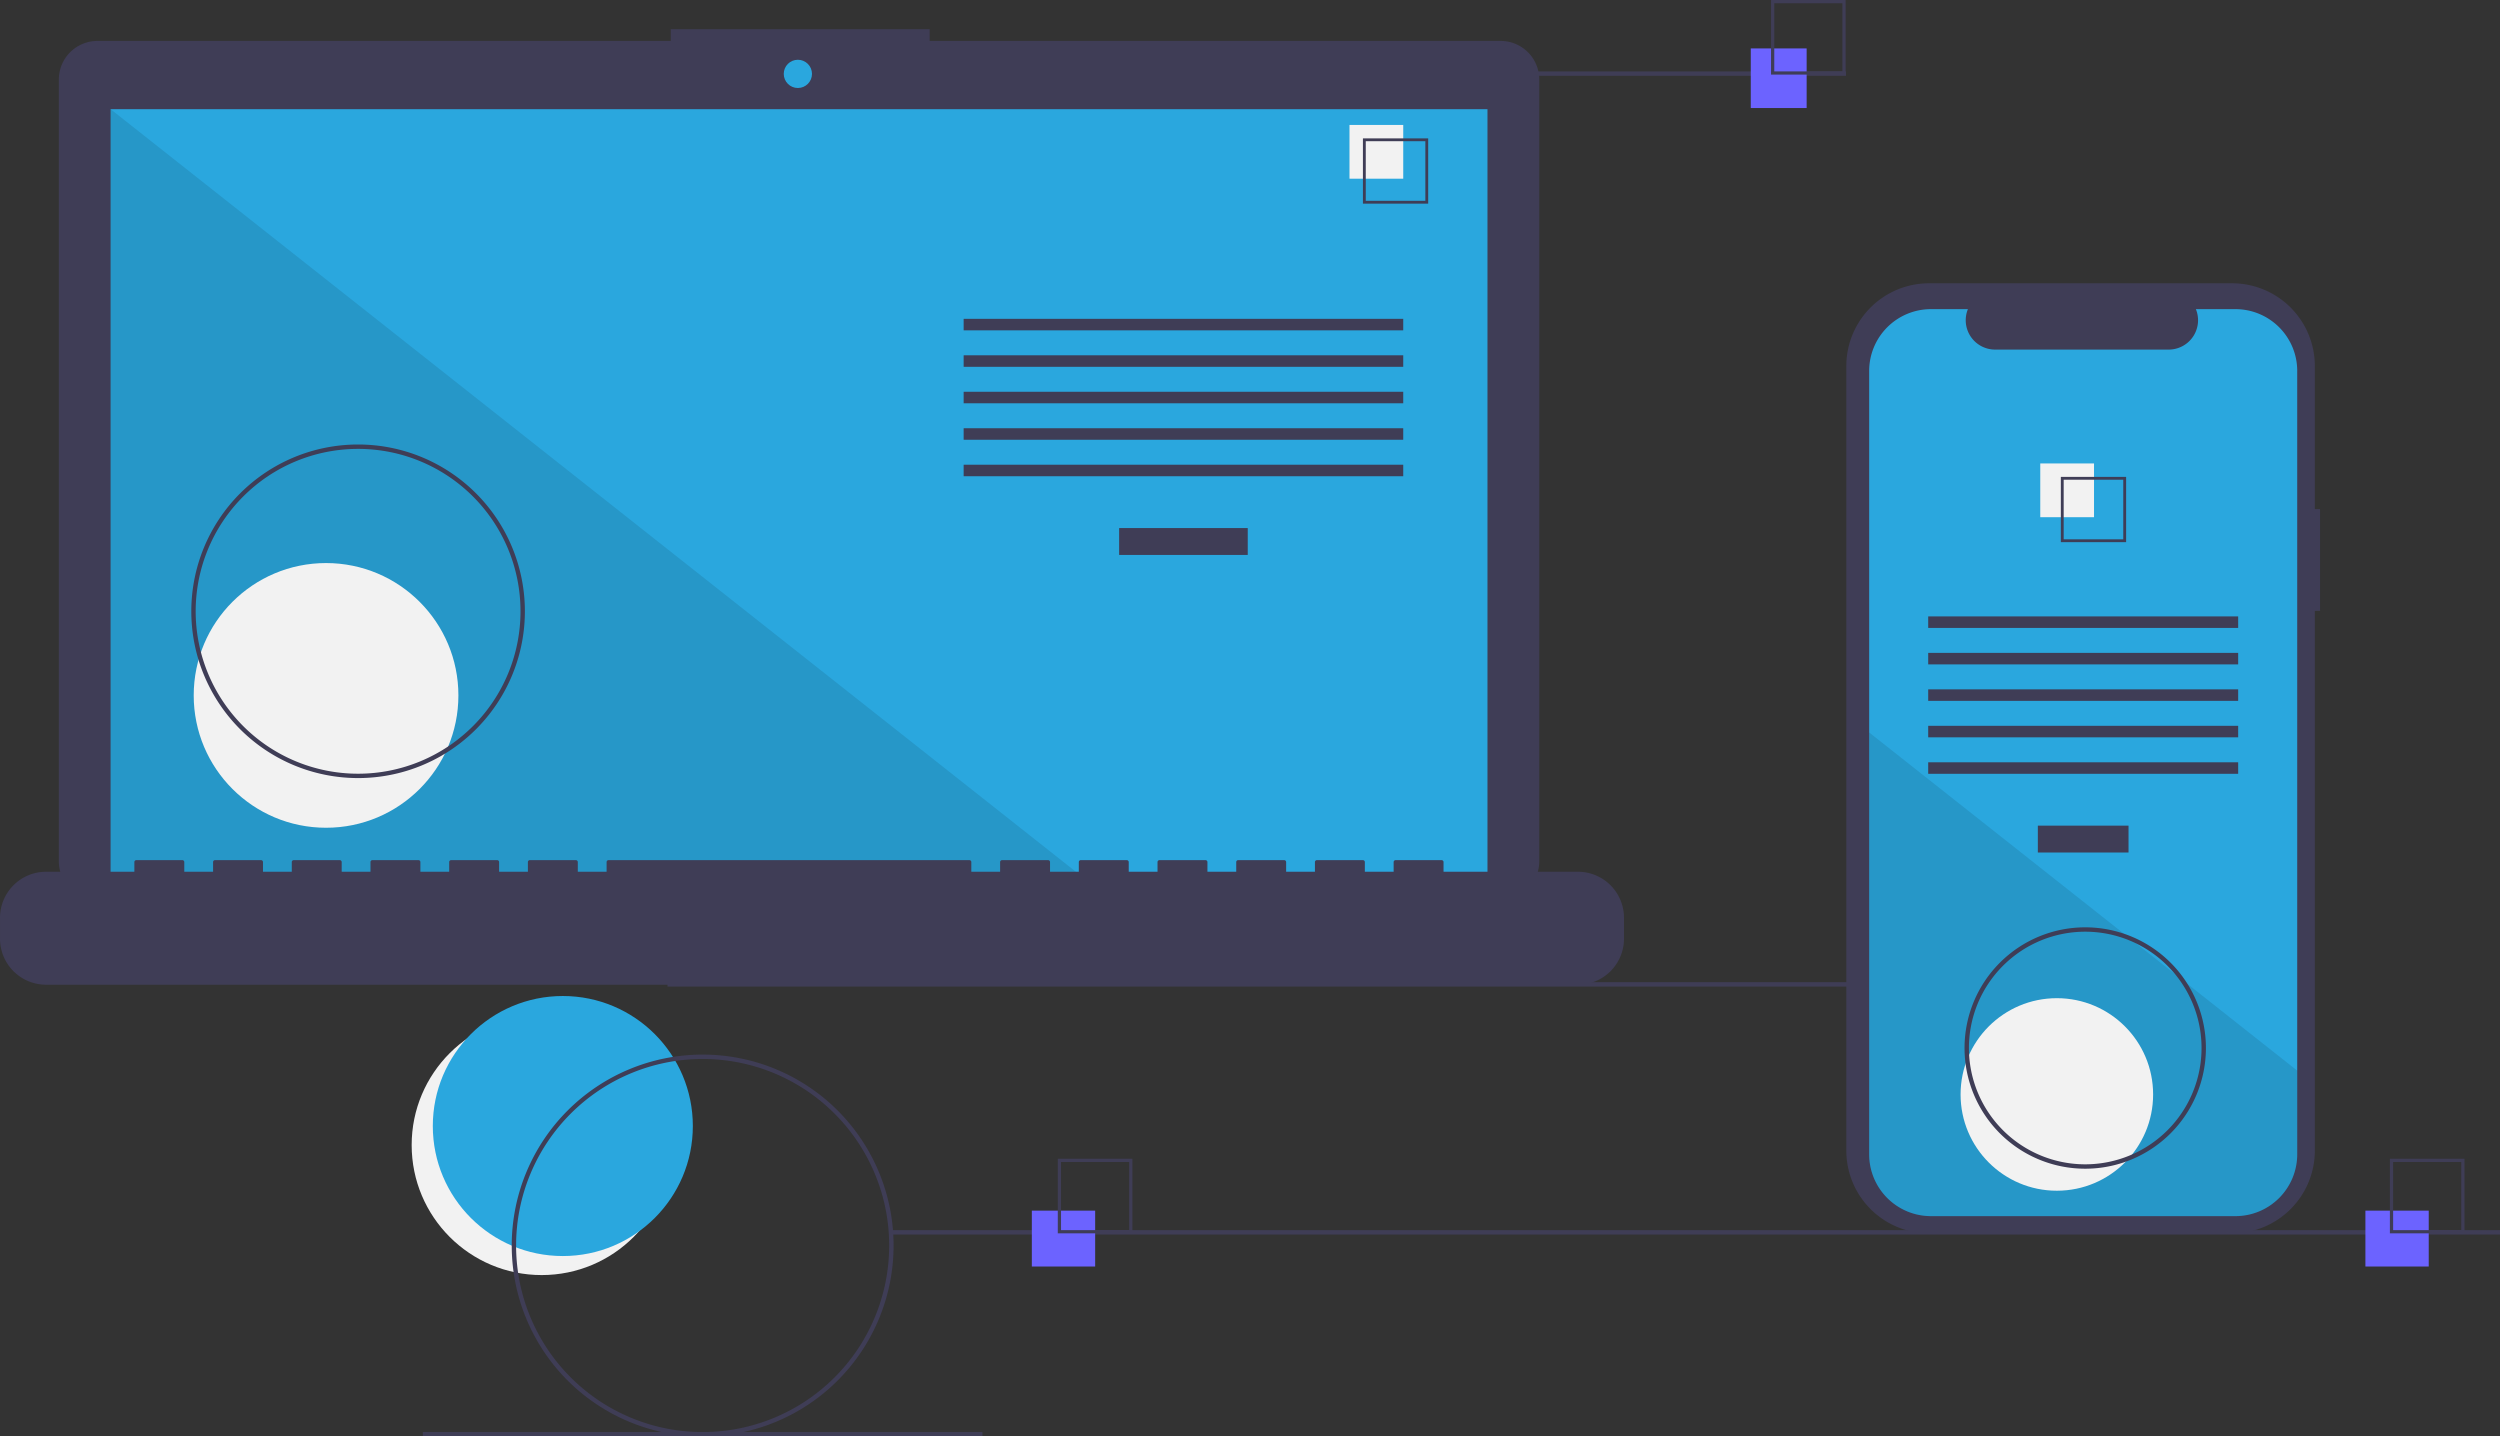 <svg xmlns="http://www.w3.org/2000/svg" width="671.133" height="385.619" viewBox="0 0 671.133 385.619"><rect x="0" y="0" width="671.133" height="385.619" fill="#333333" stroke="none"/><g transform="translate(0 0)"><circle cx="34.903" cy="34.903" r="34.903" transform="translate(110.513 272.491)" fill="#f2f2f2"/><circle cx="34.903" cy="34.903" r="34.903" transform="translate(116.189 267.383)" fill="#2aa7de"/><rect width="431.841" height="1.178" transform="translate(179.2 263.666)" fill="#3f3d56"/><path d="M444.281,139.178H291v-3.159H221.5v3.159H67.594a10.368,10.368,0,0,0-10.368,10.368V359.429A10.368,10.368,0,0,0,67.594,369.8H444.281a10.368,10.368,0,0,0,10.368-10.368V149.546a10.368,10.368,0,0,0-10.368-10.368Z" transform="translate(-41.43 -128.189)" fill="#3f3d56"/><path d="M0,0H369.622V208.5H0Z" transform="translate(29.696 29.312)" fill="#2aa7de"/><circle cx="3.791" cy="3.791" r="3.791" transform="translate(210.4 16.043)" fill="#2aa7de"/><path d="M314.323,258.259H50.406V49.754Z" transform="translate(-20.71 -20.442)" opacity="0.1"/><circle cx="35.529" cy="35.529" r="35.529" transform="translate(52.002 151.155)" fill="#f2f2f2"/><rect width="34.527" height="7.215" transform="translate(300.435 141.76)" fill="#3f3d56"/><rect width="118.009" height="3.092" transform="translate(258.693 85.59)" fill="#3f3d56"/><rect width="118.009" height="3.092" transform="translate(258.693 95.381)" fill="#3f3d56"/><rect width="118.009" height="3.092" transform="translate(258.693 105.172)" fill="#3f3d56"/><rect width="118.009" height="3.092" transform="translate(258.693 114.963)" fill="#3f3d56"/><rect width="118.009" height="3.092" transform="translate(258.693 124.755)" fill="#3f3d56"/><rect width="14.429" height="14.429" transform="translate(362.273 33.542)" fill="#f2f2f2"/><path d="M668.976,203.306H651.455V185.785h17.521Zm-16.759-.762h16v-16h-16Z" transform="translate(-285.574 -148.636)" fill="#3f3d56"/><path d="M454.012,517.788H417.939v-2.6a.515.515,0,0,0-.515-.516H405.056a.515.515,0,0,0-.515.516v2.6h-7.73v-2.6a.515.515,0,0,0-.515-.516H383.928a.515.515,0,0,0-.515.516v2.6h-7.73v-2.6a.515.515,0,0,0-.515-.516H362.8a.515.515,0,0,0-.515.516v2.6h-7.73v-2.6a.515.515,0,0,0-.515-.516H341.671a.515.515,0,0,0-.515.516v2.6h-7.73v-2.6a.515.515,0,0,0-.515-.516H320.542a.515.515,0,0,0-.515.515v2.6H312.3v-2.6a.515.515,0,0,0-.515-.516H299.414a.515.515,0,0,0-.515.516v2.6h-7.73v-2.6a.515.515,0,0,0-.515-.516H193.773a.515.515,0,0,0-.515.516v2.6h-7.73v-2.6a.515.515,0,0,0-.515-.516H172.644a.515.515,0,0,0-.515.515v2.6H164.4v-2.6a.515.515,0,0,0-.515-.516H151.516a.515.515,0,0,0-.515.516v2.6h-7.73v-2.6a.515.515,0,0,0-.515-.516H130.387a.515.515,0,0,0-.515.516v2.6h-7.73v-2.6a.515.515,0,0,0-.515-.516H109.259a.515.515,0,0,0-.515.516v2.6h-7.73v-2.6a.515.515,0,0,0-.515-.516H88.131a.515.515,0,0,0-.515.516v2.6h-7.73v-2.6a.515.515,0,0,0-.515-.516H67a.515.515,0,0,0-.515.516v2.6h-23.7a12.368,12.368,0,0,0-12.368,12.368v5.592a12.368,12.368,0,0,0,12.368,12.368h411.23a12.368,12.368,0,0,0,12.368-12.368v-5.592a12.368,12.368,0,0,0-12.368-12.368Z" transform="translate(-30.415 -283.763)" fill="#3f3d56"/><path d="M162.361,414.822a44.775,44.775,0,1,1,44.775-44.775,44.775,44.775,0,0,1-44.775,44.775Zm0-88.371a43.6,43.6,0,1,0,43.6,43.6A43.6,43.6,0,0,0,162.361,326.45Z" transform="translate(-66.23 -205.945)" fill="#3f3d56"/><rect width="150.231" height="1.178" transform="translate(345.338 19.172)" fill="#3f3d56"/><rect width="431.841" height="1.178" transform="translate(239.292 330.239)" fill="#3f3d56"/><rect width="150.231" height="1.178" transform="translate(113.511 384.44)" fill="#3f3d56"/><rect width="17" height="15" transform="translate(277 325)" fill="#6c63ff"/><path d="M532.446,670.759H512.415V650.728h20.031Zm-19.16-.871h18.289V651.6H513.286Z" transform="translate(-228.448 -339.662)" fill="#3f3d56"/><rect width="15" height="16" transform="translate(470 13)" fill="#6c63ff"/><path d="M857.446,142.759H837.415V122.728h20.031Zm-19.16-.871h18.289V123.6H838.286Z" transform="translate(-361.977 -122.728)" fill="#3f3d56"/><rect width="17" height="15" transform="translate(635 325)" fill="#6c63ff"/><path d="M1139.441,670.759H1119.41V650.728h20.031Zm-19.16-.871h18.289V651.6h-18.289Z" transform="translate(-477.837 -339.662)" fill="#3f3d56"/><path d="M998.9,312.42h-1.4V274.03a22.219,22.219,0,0,0-22.219-22.219H893.945a22.219,22.219,0,0,0-22.219,22.219V484.637a22.219,22.219,0,0,0,22.219,22.219h81.333A22.219,22.219,0,0,0,997.5,484.637V339.746h1.4Z" transform="translate(-376.074 -175.763)" fill="#3f3d56"/><path d="M997.045,280.172v210.3a16.594,16.594,0,0,1-16.593,16.6H898.726a16.593,16.593,0,0,1-16.59-16.593v-210.3a16.592,16.592,0,0,1,16.589-16.59h9.917a7.882,7.882,0,0,0,7.3,10.858h46.6a7.882,7.882,0,0,0,7.3-10.858h10.616a16.592,16.592,0,0,1,16.592,16.591Z" transform="translate(-380.351 -180.599)" fill="#2aa7de"/><rect width="24.345" height="7.215" transform="translate(547.065 221.646)" fill="#3f3d56"/><rect width="83.21" height="3.092" transform="translate(517.632 165.475)" fill="#3f3d56"/><rect width="83.21" height="3.092" transform="translate(517.632 175.266)" fill="#3f3d56"/><rect width="83.21" height="3.092" transform="translate(517.632 185.058)" fill="#3f3d56"/><rect width="83.21" height="3.092" transform="translate(517.632 194.848)" fill="#3f3d56"/><rect width="83.21" height="3.092" transform="translate(517.632 204.639)" fill="#3f3d56"/><rect width="14.429" height="14.429" transform="translate(547.716 124.414)" fill="#f2f2f2"/><path d="M969.474,340.032v17.521H987V340.032Zm16.761,16.761h-16v-16h16Z" transform="translate(-416.235 -212.01)" fill="#3f3d56"/><path d="M997.045,547.273v22.458a16.594,16.594,0,0,1-16.593,16.6H898.726a16.593,16.593,0,0,1-16.59-16.593V456.492l68.853,54.4,1.178.931,12.808,10.116,1.2.948Z" transform="translate(-380.351 -259.858)" opacity="0.1"/><circle cx="25.844" cy="25.844" r="25.844" transform="translate(526.323 267.965)" fill="#f2f2f2"/><path d="M314.841,705.783A51.255,51.255,0,1,1,366.1,654.527,51.255,51.255,0,0,1,314.841,705.783Zm0-101.332a50.077,50.077,0,1,0,50.077,50.077A50.077,50.077,0,0,0,314.841,604.45Z" transform="translate(-126.215 -320.164)" fill="#3f3d56"/><path d="M957.989,610.078a32.4,32.4,0,1,1,32.4-32.4A32.4,32.4,0,0,1,957.989,610.078Zm0-63.627a31.224,31.224,0,1,0,31.224,31.224,31.225,31.225,0,0,0-31.224-31.224Z" transform="translate(-398.203 -296.334)" fill="#3f3d56"/></g></svg>
